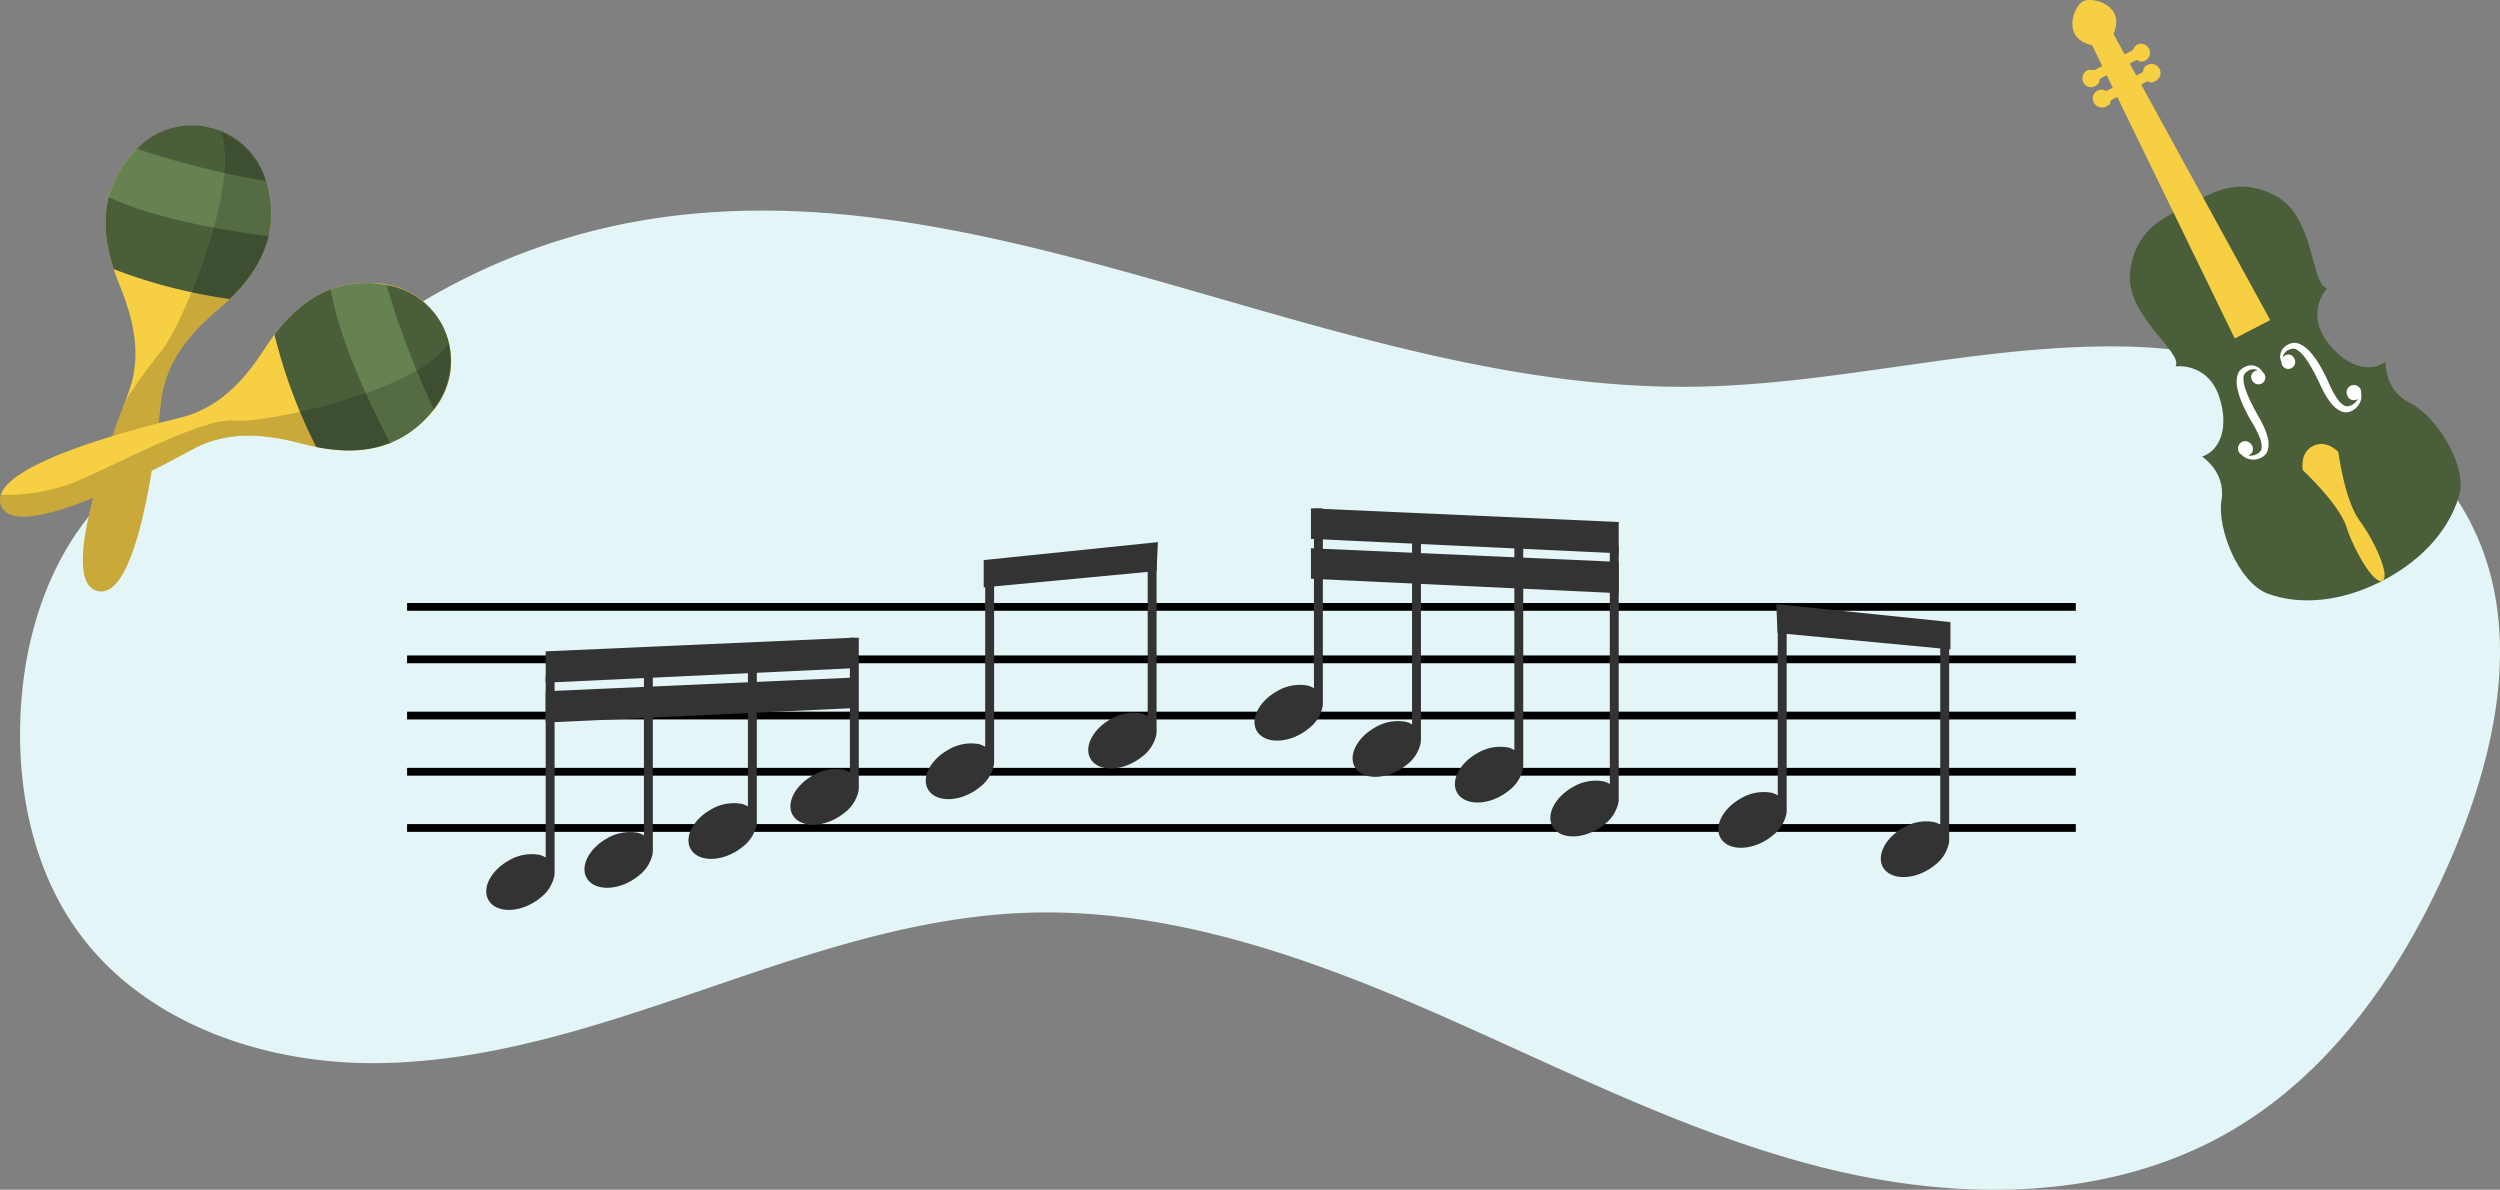 <svg xmlns="http://www.w3.org/2000/svg" width="621" height="295.534" viewBox="0 0 621 295.534"><rect x="0" y="0" width="621" height="295.534" fill="#808080" stroke="none"/><defs><style>.a{fill:#e3f5f6;}.b{fill:#4a5e3a;}.c{fill:#fff;}.d{fill:#f7cf43;}.e{fill:#668250;}.f{fill:#111110;opacity:0.2;}.g,.h{fill:#333;}.g{stroke:#000;stroke-miterlimit:10;stroke-width:1.935px;}</style></defs><g transform="translate(-312.478 -421.126)"><path class="a" d="M395.366,533.453c-18.179-8.894-41.348-2.823-55.814,11.33s-21.089,34.849-21.922,55.069c-.77,18.717,3.248,38.1,14.171,53.318,16.228,22.609,45.518,32.88,73.348,32.851s54.809-8.9,81.139-17.911,53.062-18.366,80.871-19.424c34.757-1.323,68.661,10.414,100.557,24.288s63.037,30.138,96.735,38.756,71.206,8.827,101.428-8.39c26.492-15.091,44.5-41.873,56.285-69.992,10.381-24.764,16.509-53.518,5.728-78.111-14.211-32.421-53.2-46.8-88.6-47.244s-70.236,9.466-105.631,10c-90.335,1.361-177.2-58-265.833-40.522A159.436,159.436,0,0,0,379.072,528.9" transform="translate(-0.077 -0.81)"/><g transform="translate(827.252 421.126)"><path class="b" d="M919.274,521.921c-6.413-3.136-6.049-10.206-6.049-10.206-3.934,2.893-9.944,1.123-14.485-4.986-5.545-7.458.016-13.34.016-13.34-4.109-.46-2.971-17.818-12.952-22.982s-16.746.051-21.5,2.507S851.385,477.868,849.824,489s13.257,20.244,11.255,23.86c0,0,8.017-1.133,10.891,7.7,2.354,7.239.322,13.164-4.314,14.7,0,0,5.977,3.793,4.828,10.837s4.261,20.593,11.6,23.252,17.521,2.369,28.384-3.243,16.991-13.752,19.065-21.276S925.683,525.059,919.274,521.921Z" transform="translate(-835.44 -421.843)"/><path class="c" d="M883.066,514.92c-.039-.072-.078-.143-.126-.218a3.1,3.1,0,0,0-1.5-1.213,3.3,3.3,0,0,0-1.245-.211,3.73,3.73,0,0,0-1.362.333,4.055,4.055,0,0,0-.651.347l-.16.1-.2.171-.25.224a1.47,1.47,0,0,0-.279.354c-.091.143-.182.292-.264.445a6.594,6.594,0,0,0-.261.842,7.983,7.983,0,0,0,.172,3.353,19.345,19.345,0,0,0,1.064,3.2c.446,1.044.948,2.075,1.481,3.082.551,1.005,1.168,1.964,1.655,2.875a21.206,21.206,0,0,1,1.3,2.758,5.479,5.479,0,0,1,.422,2.492,1.646,1.646,0,0,1-.382.868,2.745,2.745,0,0,1-.827.616,3.824,3.824,0,0,1-1.944.367c-.062,0-.122-.019-.186-.03a1.949,1.949,0,0,0,.231-.089c2.14-1.106.307-4.349-1.823-3.249a1.817,1.817,0,0,0,.059,3.221,3.366,3.366,0,0,0,1.556.955,4.385,4.385,0,0,0,2.547-.022,3.962,3.962,0,0,0,1.387-.734,3.054,3.054,0,0,0,.946-1.536,6.309,6.309,0,0,0-.179-3.438,17.212,17.212,0,0,0-1.269-3.149c-.529-1.039-1.1-1.973-1.6-2.935-.533-.954-1.031-1.923-1.47-2.889a24.485,24.485,0,0,1-1.139-2.856,7.675,7.675,0,0,1-.417-2.61c.012-.191.07-.349.092-.529a.8.8,0,0,0,.07-.163c.028-.059,0-.114.094-.211l.216-.26.051-.065.021-.025.073-.06a2.672,2.672,0,0,1,.435-.331,2.433,2.433,0,0,1,2.551-.179,1.808,1.808,0,0,0-.786.207c-2.014,1.041-.289,4.1,1.72,3.061A1.683,1.683,0,0,0,883.066,514.92Zm.335,1.3a3.02,3.02,0,0,0-.029-.4,2.561,2.561,0,0,0-.249-.79,2.561,2.561,0,0,1,.249.79A3.02,3.02,0,0,1,883.4,516.218Z" transform="translate(-835.851 -422.53)"/><path class="d" d="M902.172,535.1s-2.937-3.214-6.332-1.46-2.473,6.009-2.473,6.009,8.958,8.275,10.858,14.173,6.867,14.326,8.9,13.274-1.966-9.977-5.677-14.94S902.172,535.1,902.172,535.1Z" transform="translate(-836.104 -422.833)"/><path class="c" d="M890.418,513.9c2.007-1.04.512-4.216-1.5-3.175a1.756,1.756,0,0,0-.622.522,2.487,2.487,0,0,1,.225-.748,2.539,2.539,0,0,1,1.4-1.23,2.832,2.832,0,0,1,.522-.163l.089-.025h.034l.085-.008.334-.022c.138-.027.163.031.229.042a.837.837,0,0,0,.172.038c.161.086.321.129.484.23a7.691,7.691,0,0,1,1.888,1.849,24.43,24.43,0,0,1,1.669,2.582c.534.919,1.035,1.885,1.506,2.872.494.966.926,1.972,1.466,3.006a17.315,17.315,0,0,0,1.835,2.857,6.345,6.345,0,0,0,2.7,2.134,3.077,3.077,0,0,0,1.8.118,3.918,3.918,0,0,0,1.4-.707,4.37,4.37,0,0,0,1.491-2.065,3.354,3.354,0,0,0,.121-1.823,1.818,1.818,0,0,0-2.592-1.911c-2.132,1.1-.547,4.472,1.591,3.367a2.148,2.148,0,0,0,.21-.136c-.029.057-.051.112-.084.168a3.785,3.785,0,0,1-1.425,1.371,2.663,2.663,0,0,1-.98.318,1.633,1.633,0,0,1-.931-.19,5.488,5.488,0,0,1-1.787-1.784,20.609,20.609,0,0,1-1.5-2.658c-.464-.924-.887-1.98-1.39-3.012-.516-1.016-1.065-2.023-1.657-2.992a19.455,19.455,0,0,0-2-2.719,7.993,7.993,0,0,0-2.634-2.08,6.891,6.891,0,0,0-.839-.275c-.171-.022-.346-.034-.515-.041a1.635,1.635,0,0,0-.451.022l-.328.074-.255.064-.17.074a4.03,4.03,0,0,0-.661.332,3.7,3.7,0,0,0-1.06.917,3.311,3.311,0,0,0-.547,1.135,3.09,3.09,0,0,0,.123,1.923c.031.083.069.155.1.228A1.685,1.685,0,0,0,890.418,513.9Zm-1.893-.755a2.58,2.58,0,0,1-.5-.657,2.58,2.58,0,0,0,.5.657,2.721,2.721,0,0,0,.313.258A2.721,2.721,0,0,1,888.525,513.148Z" transform="translate(-836.018 -422.444)"/><path class="d" d="M837.866,421.45c-2.378,1.228-5.413,9.253,2.247,10.885L875.549,505.2l4.414-2.282,4.414-2.28-38.933-71.058C848.541,422.387,840.241,420.222,837.866,421.45Z" transform="translate(-835.219 -421.126)"/><path class="d" d="M851.355,432.37c-.682.352-.935,1.321-1.274,1.494l-9.232,4.771c-.341.174-1.275-.177-1.958.174a2.275,2.275,0,0,0-.864,3.022,2.1,2.1,0,0,0,2.875.87,1.767,1.767,0,0,0,1.123-1.787l9.234-4.77a1.824,1.824,0,0,0,2.138.177,2.225,2.225,0,0,0-2.042-3.951Z" transform="translate(-835.258 -421.294)"/><path class="d" d="M854,437.482a1.758,1.758,0,0,0-1.13,1.776l-9.232,4.771a1.76,1.76,0,0,0-2.1-.106,2.132,2.132,0,0,0-.939,2.879,2.313,2.313,0,0,0,2.985,1.082c.682-.354,1.285-.642,1.232-1.577l9.234-4.771c.731.585,1.31.248,1.991-.106A2.223,2.223,0,0,0,854,437.482Z" transform="translate(-835.298 -421.372)"/></g><g transform="translate(312.478 452.446)"><g transform="translate(20.578)"><path class="d" d="M379.643,469.534l.05.253c.055.292.1.583.15.871.031.2.061.395.086.59.034.241.064.483.088.72.023.2.042.407.059.611a1.08,1.08,0,0,1,.011.139q.058.687.073,1.356v0c0,.229.009.456.007.682s0,.452-.01.678c-.011.447-.034.891-.074,1.329-.016.2-.034.4-.056.6a1.08,1.08,0,0,1-.016.144c-.069.615-.16,1.22-.279,1.813q-.061.313-.127.617c-.02.11-.045.216-.071.324q-.068.3-.147.595a.211.211,0,0,1-.012.044c-.049.183-.1.364-.151.546a.094.094,0,0,1-.011.037c-.055.194-.114.385-.173.577s-.126.39-.19.583c-.2.575-.411,1.134-.643,1.685q-.126.3-.261.6c-.081.172-.158.344-.239.514s-.173.358-.264.539-.186.37-.283.551q-.411.775-.865,1.516c-.091.151-.184.3-.279.45q-.332.53-.683,1.039c-.215.31-.436.62-.659.924-.113.156-.23.308-.345.461s-.234.3-.352.453c-.138.178-.277.354-.417.523q-.508.623-1.031,1.213c-.126.14-.248.28-.374.417s-.249.274-.375.408-.25.271-.377.4-.253.266-.381.394a.029.029,0,0,1-.012.015c-.215.223-.433.443-.653.658-.162.159-.323.317-.483.471-.935.9-1.876,1.741-2.788,2.518-6.848,5.84-13.115,12.861-14.28,23s-5.537,49.515-15.783,47.02a3.816,3.816,0,0,1-1.236-.541,3.874,3.874,0,0,1-.976-.945c-5.218-7.058,5.155-35.267,9.138-45.782.247-.654.469-1.24.663-1.747,3.622-9.538,1.283-18.655-2.114-26.989-.507-1.243-1.009-2.566-1.466-3.958q-.213-.647-.412-1.309c-.055-.19-.11-.376-.166-.568-.06-.213-.117-.425-.177-.64s-.112-.431-.168-.65-.107-.435-.16-.655q-.21-.883-.379-1.787t-.293-1.832l0-.011c-.052-.382-.1-.768-.13-1.156-.015-.13-.026-.261-.036-.391-.034-.379-.058-.763-.076-1.149a.167.167,0,0,0,0-.032l-.024-.649c0-.05,0-.1,0-.148,0-.264,0-.532,0-.8V476.6c0-.239.008-.48.019-.72.012-.268.026-.536.043-.8.009-.135.02-.27.03-.407s.023-.27.037-.406.029-.271.043-.4a.305.305,0,0,0,0-.039c.045-.392.1-.787.167-1.183.024-.137.046-.275.072-.41.045-.247.094-.5.147-.742.023-.105.05-.21.074-.314h0l.013-.051c.04-.175.078-.351.123-.527a24.093,24.093,0,0,1,1.748-4.744c.05-.1.1-.206.157-.311q.393-.78.86-1.556c.124-.208.251-.413.384-.619.064-.1.132-.206.2-.308s.128-.2.2-.3c.348-.518.726-1.035,1.127-1.548.193-.248.39-.487.588-.719.1-.117.194-.227.292-.341s.2-.227.3-.338c.159-.175.321-.344.483-.508a20.466,20.466,0,0,1,10.23-5.816,21.228,21.228,0,0,1,3.392-.5c.038,0,.076,0,.11-.008l.6-.031c.043,0,.088,0,.129,0,.307-.011.6-.015.887-.012.048,0,.093,0,.137,0,.269.006.527.013.768.027.051,0,.1.007.146.007.236.015.458.032.665.05.1.012.2.022.291.03.154.017.3.032.428.05.067.011.131.019.192.028.123.016.233.033.334.051s.189.03.265.044c.23.045.354.074.354.074s.164.04.457.133c.037.01.075.023.116.035.069.022.142.045.221.074l.156.054c.063.021.13.045.2.072.164.059.347.128.54.208.086.033.176.071.266.109.057.021.112.045.17.072.152.064.31.133.476.209.052.026.107.049.165.079.027.013.052.026.082.037.051.022.1.047.157.075.032.014.065.031.1.047.209.1.426.216.65.334.086.044.172.093.261.142a.177.177,0,0,0,.027.016c.066.034.13.072.2.11l.043.025c.091.052.18.105.27.155l.305.184c.07.039.14.082.211.129l.007,0c.067.042.138.085.206.133s.143.093.214.137l.18.12.036.026c.072.047.144.1.216.146l.061.04.158.113c.134.094.269.191.4.289.014.012.028.021.041.031.062.046.121.091.181.138.024.019.048.034.069.053.066.049.129.1.192.151.133.1.266.21.4.322a.186.186,0,0,1,.038.031c.03.024.059.047.088.071.121.1.245.208.366.316.008.007.019.017.029.024.022.023.047.043.069.066l.165.147c.025.022.046.041.068.063s.043.035.061.055.039.034.058.054c.072.065.145.133.215.2a.1.1,0,0,1,.019.023c.069.063.135.126.2.193l0,0,.089.089a.13.13,0,0,1,.026.027c.183.179.358.365.536.556.03.032.06.065.091.1.131.142.258.288.384.433.054.066.111.131.165.2.21.25.415.511.616.778l.049.067c.122.162.244.323.361.491l.15.216.049.069c.021.034.046.071.068.107s.037.055.057.081l.068.1c.043.069.09.136.13.208.033.046.063.1.094.143.052.088.1.171.155.258.037.058.074.118.109.179s.093.156.135.235c.11.184.213.37.313.562l.142.27c.082.158.16.318.234.481q.109.217.2.436a.1.1,0,0,1,.011.025c.076.157.143.317.207.475l0,0c.055.131.111.264.165.4.045.111.089.224.129.337s.087.227.127.343.094.262.138.395c.057.168.112.34.167.514.015.044.03.092.041.137.04.127.079.258.113.39a.573.573,0,0,1,.028.092c.025.093.051.184.076.277a1.062,1.062,0,0,1,.035.134c.015.059.03.118.046.174.052.2.1.407.147.616a.553.553,0,0,1,.013.065C379.569,469.18,379.607,469.356,379.643,469.534Z" transform="translate(-333.375 -452.931)"/><g transform="translate(5.626 0.003)"><path class="b" d="M379.233,467.145a19.095,19.095,0,0,0-32.754-8.009A166.328,166.328,0,0,0,379.233,467.145Z" transform="translate(-339.2 -452.934)"/><path class="e" d="M379.558,480.645a25.039,25.039,0,0,0,.233-10.771,23.533,23.533,0,0,0-.847-3.21,213.794,213.794,0,0,1-31.995-8,23.244,23.244,0,0,0-2.4,2.634,24.984,24.984,0,0,0-4.81,9.961C354.964,477.14,370.853,479.641,379.558,480.645Z" transform="translate(-339.097 -453.021)"/><path class="b" d="M339.862,470.862c-1.6,6.321-.487,12.574,1.258,17.87a129.746,129.746,0,0,0,28.841,7.422c4.1-3.944,8.138-9.087,9.66-15.612C356.925,477.678,345.03,473.292,339.862,470.862Z" transform="translate(-339.088 -453.207)"/></g><path class="f" d="M379.643,469.554l.05.253c.055.292.1.583.15.872.031.2.061.395.086.59.034.241.064.483.088.72.023.2.042.407.059.611a1.08,1.08,0,0,1,.011.139q.058.687.073,1.356v0c0,.229.009.456.007.682s0,.452-.01.678c-.011.447-.034.891-.074,1.329-.016.2-.034.4-.056.6a1.082,1.082,0,0,1-.016.144c-.069.615-.16,1.22-.279,1.813q-.061.313-.127.617c-.02.11-.045.216-.071.324q-.068.3-.147.595a.211.211,0,0,1-.012.044c-.049.183-.1.364-.151.546a.094.094,0,0,1-.011.037c-.055.194-.114.385-.173.577s-.126.39-.19.583c-.2.575-.411,1.134-.643,1.685q-.126.3-.261.6c-.081.172-.158.344-.239.514s-.173.358-.264.539-.186.37-.283.552q-.411.775-.865,1.516c-.091.151-.184.3-.279.45q-.332.53-.683,1.039c-.215.31-.436.62-.659.924-.113.156-.23.308-.345.461s-.234.3-.352.453c-.138.178-.277.354-.417.523q-.508.623-1.031,1.213c-.126.14-.248.28-.374.417s-.249.274-.375.408-.25.271-.377.4-.253.266-.381.394a.029.029,0,0,1-.012.015c-.215.223-.433.443-.653.658-.162.159-.323.317-.483.471-.935.9-1.876,1.741-2.788,2.518-6.848,5.84-13.115,12.861-14.28,23s-5.537,49.515-15.783,47.02a3.817,3.817,0,0,1-1.236-.541,4.019,4.019,0,0,1-.957-.926l-.019-.02c-5.218-7.058,5.155-35.267,9.138-45.782a138.037,138.037,0,0,1,8.846-12.242c1.736-1.994,4.7-7.637,7.593-14.7a145.078,145.078,0,0,0,5.448-15.747c.028-.1.054-.2.081-.3a79.939,79.939,0,0,0,2.561-12.855c.027-.244.05-.487.07-.727a28.737,28.737,0,0,0-.248-7.927,13.479,13.479,0,0,0-.705-2.415l.175.08a.344.344,0,0,0,.041.018c.043.025.089.044.134.065.062.03.121.059.183.088.244.119.5.248.761.39.056.031.113.063.171.093a.177.177,0,0,0,.027.016l.2.11.043.025c.091.052.18.105.27.155l.305.184.211.129.007,0a.26.26,0,0,0,.031.023c.058.036.117.071.175.11s.143.093.214.137l.18.12.036.026c.072.047.144.1.216.146.013.009.024.019.034.026a.121.121,0,0,0,.027.015l.158.113c.134.094.269.191.4.289.014.012.028.021.041.031.062.046.121.091.181.138.024.019.048.034.069.053.066.049.129.1.192.151.133.1.266.21.4.322a.189.189,0,0,1,.038.031c.03.024.059.047.088.071.046.04.1.081.143.125a.134.134,0,0,1,.025.022c.067.054.132.112.2.169a.362.362,0,0,0,.029.024c.076.07.155.14.234.213.025.022.046.041.068.063s.04.036.061.055.039.033.058.054c.072.065.145.133.215.2l.22.216,0,0,.089.089a.131.131,0,0,1,.026.027c.183.179.358.365.536.556.007.008.012.016.016.021.026.028.052.054.075.08.131.142.258.288.384.433.037.042.074.089.108.131a.852.852,0,0,1,.057.066c.21.25.415.511.616.778l.049.067c.122.162.244.323.361.491.049.07.1.143.15.216l.049.069.125.188.068.1c.076.115.15.233.224.351.09.142.178.289.264.437.047.076.093.156.135.235.11.184.213.37.313.562l.142.27c.082.158.16.318.234.481q.109.217.2.436a.1.1,0,0,1,.011.025c.076.157.143.317.207.475l0,0c.055.131.111.264.165.4.045.111.089.224.129.337s.087.227.127.343.094.262.138.395c.057.168.112.34.167.514.015.044.03.092.041.137.04.127.079.258.113.39a.573.573,0,0,1,.028.092c.025.093.051.184.076.277a1.062,1.062,0,0,1,.035.134c.015.059.03.118.046.174.052.2.1.407.147.616.018.073.035.149.05.223C379.593,469.305,379.618,469.43,379.643,469.554Z" transform="translate(-333.375 -452.951)"/></g><g transform="translate(0 38.996)"><path class="d" d="M418.074,526.4a19.376,19.376,0,0,0-13.1-33.825c-13.767-.776-21.833,8.68-26.729,16.229s-11.041,14.679-20.941,17.154-48.37,11.945-44.563,21.778,38.622-9.075,47.609-13.911,18.329-3.7,27.033-1.422S408.418,536.244,418.074,526.4Z" transform="translate(-312.478 -492.53)"/><g transform="translate(68.18)"><path class="b" d="M421.336,524.356A19.1,19.1,0,0,0,409.2,492.9,166.269,166.269,0,0,0,421.336,524.356Z" transform="translate(-382.132 -492.536)"/><path class="e" d="M410.361,532.363a25.042,25.042,0,0,0,8.975-5.963,23.608,23.608,0,0,0,2.15-2.529,213.846,213.846,0,0,1-11.714-30.831,23.576,23.576,0,0,0-3.534-.466,24.973,24.973,0,0,0-10.922,1.744C399.186,510.178,406.211,524.648,410.361,532.363Z" transform="translate(-381.92 -492.53)"/><path class="b" d="M395.661,494.124c-6.1,2.3-10.6,6.783-13.948,11.241A129.741,129.741,0,0,0,392.1,533.276c5.58,1.109,12.108,1.487,18.333-.993C399.815,512.021,396.619,499.752,395.661,494.124Z" transform="translate(-381.713 -492.555)"/></g><path class="f" d="M418.074,526.634a20.9,20.9,0,0,0,5.845-18.81h0c-7.695,11.791-45.767,19.912-53.325,19.088s-29.567,11.146-39.04,15.1a46.388,46.388,0,0,1-18.861,3.318,3.794,3.794,0,0,0,.049,2.637c3.808,9.834,38.622-9.075,47.609-13.911s18.329-3.7,27.033-1.422S408.418,536.477,418.074,526.634Z" transform="translate(-312.478 -492.763)"/></g></g><g transform="translate(413.601 547.405)"><line class="g" x2="414.507" transform="translate(0 24.472)"/><line class="g" x2="414.507" transform="translate(0 37.503)"/><line class="g" x2="414.507" transform="translate(0 51.465)"/><line class="g" x2="414.507" transform="translate(0 65.427)"/><line class="g" x2="414.507" transform="translate(0 79.388)"/><path class="h" d="M803.878,583.672h-2.21v44.795a5.066,5.066,0,0,0-1.583-.668,11.059,11.059,0,0,0-7.68,1.456c-4.382,2.486-6.613,6.849-4.954,9.77s6.553,3.276,10.935.79a13.779,13.779,0,0,0,1.923-1.309,9.143,9.143,0,0,0,3.532-5.6c.018-.136.012-.268.017-.4h.02Z" transform="translate(-420.832 -549.883)"/><path class="h" d="M762.894,575.7v49.4h-.019c-.02.134,0,.267-.02.4a9.187,9.187,0,0,1-3.545,5.6,12.236,12.236,0,0,1-1.924,1.316c-4.384,2.478-9.263,2.134-10.921-.8-1.658-2.916.571-7.28,4.955-9.758a11.086,11.086,0,0,1,7.68-1.467,5.794,5.794,0,0,1,1.583.667V575.934Z" transform="translate(-420.208 -549.761)"/><path class="h" d="M760.534,573.515l.324,7.185,40.732,3.852,2.211.21v-6.785l-2.211-.229Z" transform="translate(-420.431 -549.728)"/><path class="h" d="M476.889,586.374h-2.211v44.795a5.068,5.068,0,0,0-1.583-.668,11.066,11.066,0,0,0-7.68,1.455c-4.382,2.487-6.613,6.849-4.954,9.77s6.553,3.277,10.935.79a13.689,13.689,0,0,0,1.923-1.309,9.144,9.144,0,0,0,3.532-5.6c.018-.136.012-.268.018-.4h.02Z" transform="translate(-415.849 -549.924)"/><path class="h" d="M503.117,585.359h-2.21v38.614a5.09,5.09,0,0,0-1.583-.669,11.07,11.07,0,0,0-7.681,1.456c-4.381,2.487-6.612,6.849-4.953,9.77s6.553,3.276,10.935.79a13.783,13.783,0,0,0,1.923-1.309,9.144,9.144,0,0,0,3.532-5.6c.018-.136.012-.268.017-.4h.02Z" transform="translate(-416.248 -549.909)"/><path class="h" d="M528.84,581.984h-2.211v33.461a5.062,5.062,0,0,0-1.583-.668,11.061,11.061,0,0,0-7.68,1.456c-4.382,2.487-6.613,6.849-4.954,9.77s6.552,3.276,10.935.79a13.778,13.778,0,0,0,1.923-1.309,9.143,9.143,0,0,0,3.532-5.6c.018-.136.012-.268.018-.4h.02Z" transform="translate(-416.64 -549.857)"/><path class="h" d="M452.107,591.37v49.4h-.019c-.02.133,0,.267-.02.4a9.185,9.185,0,0,1-3.545,5.6,12.2,12.2,0,0,1-1.924,1.315c-4.384,2.478-9.263,2.135-10.921-.8-1.658-2.917.572-7.281,4.955-9.758a11.088,11.088,0,0,1,7.681-1.468,5.835,5.835,0,0,1,1.582.668V591.6Z" transform="translate(-415.471 -550)"/><path class="h" d="M450.125,603.212l76.456-3.59v-7.579l-76.456,3.391Z" transform="translate(-415.699 -550.01)"/><path class="h" d="M450.125,593.153l76.456-3.59v-7.579l-76.456,3.391Z" transform="translate(-415.699 -549.857)"/><path class="h" d="M603.957,561.538h-2.211v39.619a5.093,5.093,0,0,0-1.583-.668,11.072,11.072,0,0,0-7.68,1.456c-4.381,2.487-6.612,6.849-4.954,9.771s6.554,3.276,10.935.789a13.654,13.654,0,0,0,1.924-1.308,9.151,9.151,0,0,0,3.532-5.6c.017-.136.012-.268.017-.4h.02Z" transform="translate(-417.785 -549.545)"/><path class="h" d="M562.972,565.454v47.411h-.019c-.019.133,0,.266-.019.4a9.19,9.19,0,0,1-3.545,5.6,12.252,12.252,0,0,1-1.925,1.315c-4.383,2.478-9.263,2.135-10.92-.8-1.658-2.916.571-7.28,4.955-9.758a11.091,11.091,0,0,1,7.68-1.467,5.792,5.792,0,0,1,1.581.667V565.682Z" transform="translate(-417.161 -549.605)"/><path class="h" d="M603.879,557.873l-.324,7.185-40.732,3.852-2.211.21v-6.785l2.211-.229Z" transform="translate(-417.383 -549.49)"/><path class="h" d="M696.444,553.75h-2.21v55.738a5.114,5.114,0,0,0-1.583-.668,11.071,11.071,0,0,0-7.68,1.455c-4.382,2.487-6.613,6.849-4.954,9.771s6.553,3.276,10.935.79a13.792,13.792,0,0,0,1.923-1.309,9.147,9.147,0,0,0,3.532-5.6c.018-.136.012-.268.017-.4h.02Z" transform="translate(-419.195 -549.427)"/><path class="h" d="M670.643,552.736h-2.211v50.355a5.069,5.069,0,0,0-1.583-.668,11.067,11.067,0,0,0-7.68,1.456c-4.381,2.487-6.612,6.849-4.954,9.771s6.554,3.276,10.935.789a13.586,13.586,0,0,0,1.924-1.309,9.146,9.146,0,0,0,3.532-5.6c.017-.137.012-.268.017-.4h.02Z" transform="translate(-418.802 -549.411)"/><path class="h" d="M645.9,549.36h-2.211v44.683a5.088,5.088,0,0,0-1.583-.668,11.066,11.066,0,0,0-7.68,1.455c-4.382,2.487-6.613,6.849-4.954,9.771s6.552,3.276,10.935.789a13.624,13.624,0,0,0,1.923-1.309,9.141,9.141,0,0,0,3.532-5.6c.018-.137.012-.268.018-.4h.02Z" transform="translate(-418.425 -549.36)"/><path class="h" d="M720.528,558.746V622.02h-.019c-.02.134,0,.267-.02.4a9.191,9.191,0,0,1-3.544,5.6,12.246,12.246,0,0,1-1.925,1.315c-4.383,2.478-9.263,2.135-10.921-.8-1.658-2.916.572-7.28,4.955-9.758a11.087,11.087,0,0,1,7.681-1.467,5.8,5.8,0,0,1,1.582.667v-59Z" transform="translate(-419.562 -549.503)"/><path class="h" d="M719.608,570.589,643.152,567v-7.579l76.456,3.391Z" transform="translate(-418.641 -549.513)"/><path class="h" d="M719.608,560.529l-76.456-3.59V549.36l76.456,3.391Z" transform="translate(-418.641 -549.36)"/></g></g></svg>